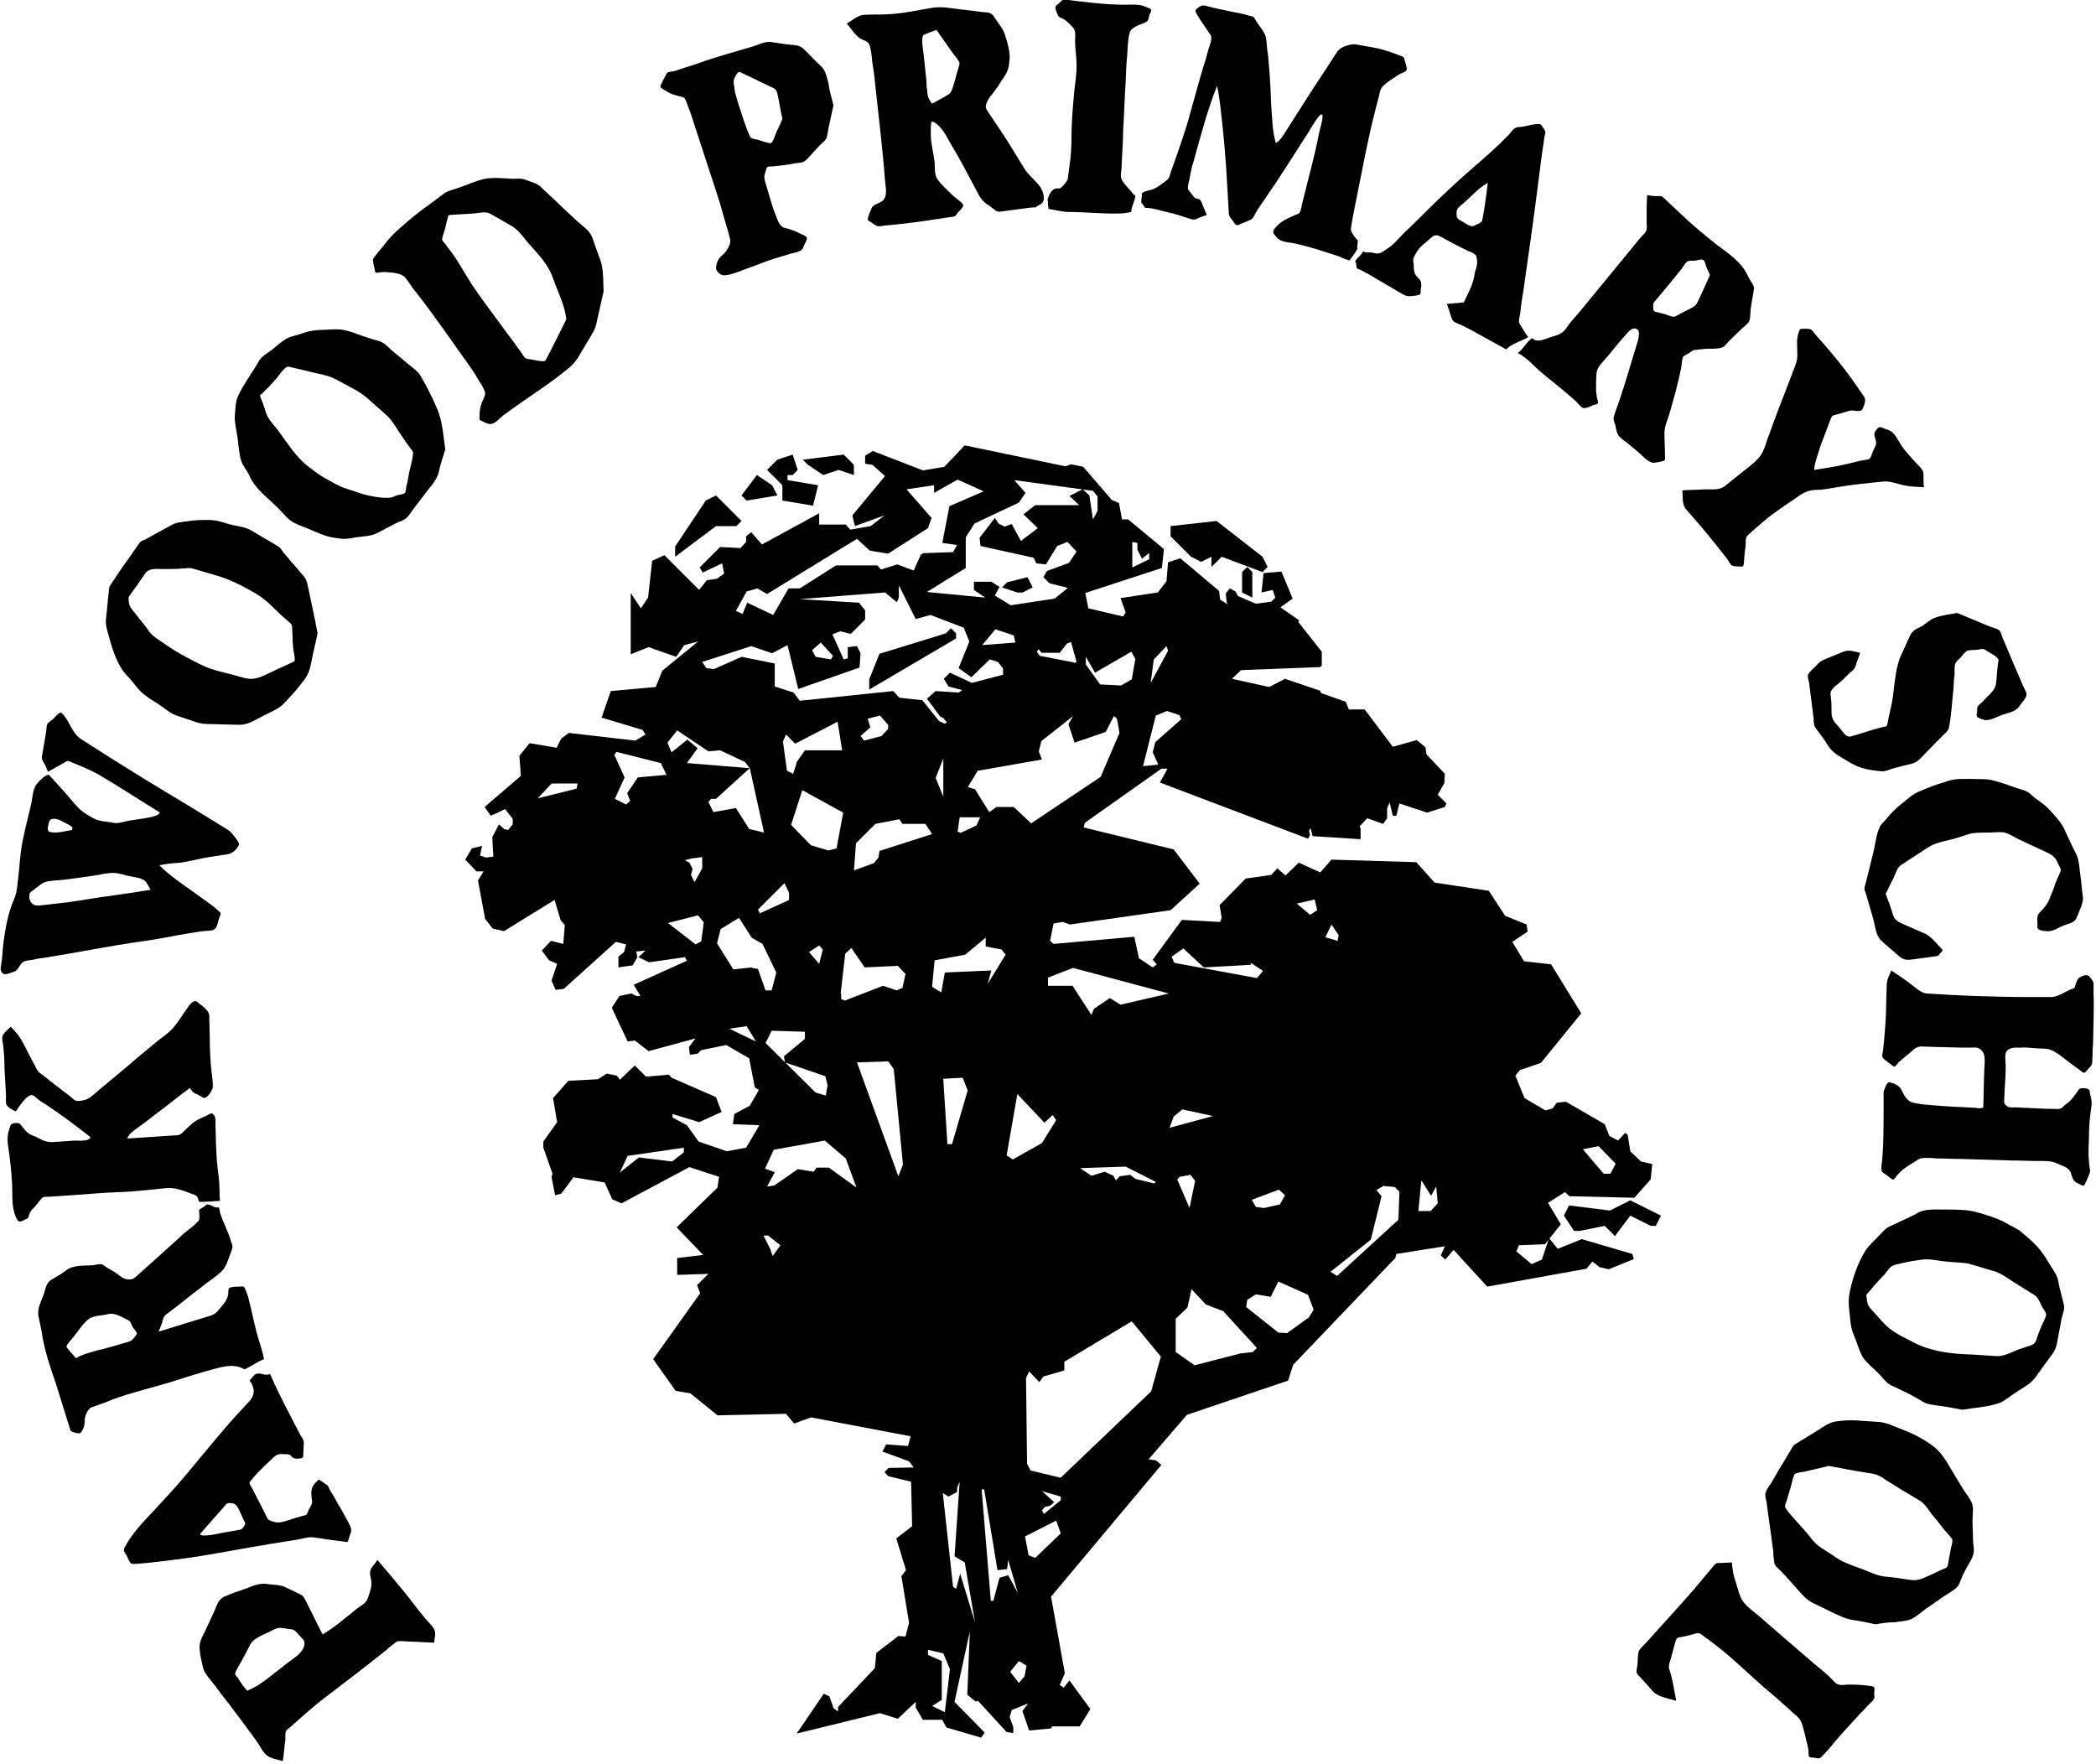 <svg xmlns="http://www.w3.org/2000/svg" height="345" viewBox="0 0 410 345.3" style="enable-background:new 0 0 410 345.3"><g id="0"><g><path d="m240 118l-.2-1.8.8-1 1.1.6.5.9 3.5 1.5 3-.4.8-.8-.5-1.5-2.2.5.4-3.8 3.5-.3 2.2 5.3-2.4 1.7 3.6 2.5v.5l4.5 5.7v2.7l-.3.3-15.5.6-1.8 1.7 7.3 1.6 3.1-1.6 6.8 2.3.3.5 4.8 1.7.6 1.5h3.1l5.5 7.3 4.7-1.3 1.7 1.4.2 1.4 3.6 3.8-.1 1.8-1.3 2.3 1.7 1.7-.3.7-3.5 1.1-5.4-1.8-.6 2.4h-.7l-.6-2.6-.5 1.1v2l-.8 1.1-3.1-1.1-1.5 1.6.2.4v2.1l-9.4-.6-.4-1.6-.3.6.2.8-.4.7-29-11 1.5-2.7h-1.2l-15 10.6-.2.9 17.6 4.3 5.1 6.7-5.7 5.2-19.7 2.8-1.4-.5-1.8.3-.7 3.4.7.6 15.8-1.4.9 4.2 2.7 1.8.8-.6-.8-.9 5.7-7.8 7.5.4.3-.8-.4-2.5 5.1-5.2 5-.7 1.2-1.3 1.6 1.4 2.6-2.5 4.2 1.9 2.2-2.5 16.6.5 3.6 4 10.6 1.6 3.2 4.9 4.2 1.7.2 1.4-3 2 2.3 3.8 5.3.6 5.9 9.6-7.9 9.7-4.1 1.4-.9 1.1 1.8 4.4 4.1 2.4 1.4-.4.8-1.1 1.8-.2 7.6 4.4.9 2.3 1.7.9 1.4-1.5.5.4.5 3.2 2.1 2 2.2.5-.3 3-3.2 3.6-12.7-.3-.9-.8-3.3 2.1 2.5 4.2-3.1 3.9-5.1.2-.5 1.2 3 2.5 2-.9 1.4-4.2 1.7 2.1 4.7-1.9 9.9 2.9.3 1-4.9 2-1.8-.4-1.4-1.1-1.2 1.4-19.4 3.5-6.6-7.2-1.6 1.9-.9-.8.8-1.8-9.5 1.5-.2.8-20 20.9-1 3.1-19.8 6.7-7.5 8.7 1.4.2 1.1.9-21.6 25.8 2.7 15-1 2.3.8.5 1.1-1.4 4.1 5.6-2.1 3.4h-5.4l-.2.4-4.3.4-1.3-3.8 1.1-1.5-3.2 1.3-.4 1.4.7 1.9v1.2l-1.3-.2-5.6-6.1-.5.1-1.6-1.3.5-12.4-3 13.8 5.9 6-.7 1-6.8-2-.8-1.5h-3.8l-1.4-2.4v-1.1l-3.5 3.3-3.5-1.1-16.3 4 5.3-7.8 1.1.5.8 2.3.9.7v-.9l7.2-7.6.3-3 4.3-3.3 1.4.1.7-2.7-1.5-9.1.9-1.2-1.9-6.2 3.1-2.4-.2-8.7-4.5-1.1-.7-.8.8-.8 4.9-.1-.9-1.2-5.2-1.9.7-1.4 4.3.3.5-1.9-19.5-3.7-3.3 1.2-1.6-1.9-13.4.3-5.3-4.3-2.9-.5-4.4-6.2 9.2-12.9-.6-1.6 2.2-2.2-6.1.2v-3.3l5.1-.6-5.2-5.4 8-7.8.3-2.1-5.8-1.9-13.3 7.1-1.8-.8-1.5-3.3-6.1-1-2.4 3.2-1.2.3-.7-3.6.2-.6-1.8-5.1v-1.2l2.7-3.8-.8-4.7 3-3.4 5.8-.3 1.7-1.1 2 .4.6.8 2.9-2.8 2.2 2.2 4.5-.4.5.6 8.7 3.8 1.1 2.9-4.4 2-5.2-1.6v.7l2.8 1.5 2.3 3.2 5.5 1.9 3.8-.7 2.6-4.4-5.2-.2.3-2 3-1.6 1.8-3.1-.8-.5-1.1-5.7-4.5-2.6-4.9 1-.7.7-1.5.2-.2-1.5 1.3-1.7-9.2 2.5-2.7-2.1-1.4.2-3.1-6.6 1.5-2.3 2.3-.5 1 .5h.8l-1.3-2.2 10.4-4.7-.4-.7-7 1-2.1-1 1.4-1.3-1.8.2.2 1.1-.9 1.6-2.8.4v-2.1l1.1-.9.4-1.5-2-.5-10.2 9.2-1.6.2-.8-1.8 1.1-3.3-1.6-.7-1.4-1.9 1.8-1.9 2.4.6.3-3.7-.8-.9-1.2-4-9.9 6.1-2.2-.5-1.5-1.9-1.4-7.5 1.1-1.8h-1.4l-2.2-2.3 1.3-2.2 2-.5-.4 1.9 1.2.4 1.4-.2-.2-3.8 1.3-2.5 1 .9.8.2.9-1.1v-1.1l-1.5-1.9-1.2.6-1.6.7-1.2-1.7 7.1-6.1-.3-3.9 2-2.5 5.3.9.9-1.8 1.5-1.1 13 1.5 2-1.2-.6-.9-8-2.4 1.8-5.2 8.8-.8 1.3-3.2 7-5.7-2.7.7-1.6 2.3-5.4-1.9-3.5 1.4v-12l2 3 1.4-2.1.8-7.2 2.4-1.1 6.8 6.8 1.5-1.9 2-.3 1.4-1-.4-2-3.8 1.8-.6-1 4-4 4 .2 1.1-1.2v-1.1l1-.8 2.1 2.4 11.2-6.1v2.2h5.2l.9 1 4-.7 2.7-2.1-5.8 2.1-.5-2.1 6.4-7.7-2.5-2.2-1.4-.2v-1.6l1.5-.9 9.8 3.8 4.2-.7 4-4.2 19.7 4.1 1.1-.4 2.4.5 5.6 6.5 1.4.6.6 3.2h1.2l7 5.8-.4 3.7-15 4.9.6 3 6.8 1.6.5-.8-1-2.8 7.3-1.1 1.7-2.2.3-3.7 2.4-.8 7.6 6.4.2 1.7 1.6 1m-4.8 71l-4-3.7-2.3 1.6.5 1.2 16.2 3 1.2-1.4-2.4-1.6v.4l-9.1.5m-89-39l-.9-1.2-4.9-2.3-2.3.2-6.1-4.1-1.9 2.4.8 1.9 3.1-2.5 2 1.7-2.1 2.9 12.3 1-6.6 6h-.9l-.6.6 1 2 4.4-.8 2.6 4.1 2.9.7-2.8-12.7m60.9 139l17.7-16.9 1.9-6.8-5.7-6.9-13.2 7.9v1.7l-4.1 1.2-.8 1.1-2-2.1-.6 1.3.2 16.8.7 1.3 5.8 1.4m-51-172l11.6.7 1.2 1.5v1.8l-2.8 2.8-2.1-.5-1.5.6 2.2 4.9.8-.2v-2.2l1.8-.2.7 1.4-.2 2.8-12 4.2-2.1-8.6-3 1.6-4.1-1.4-9.6 3.1.8 1.2 1.5.2 5.4-2.4 6.5 1.3v4.5l3.7 1.2 1.2 1.6 18.3-1.9 1.2 1.3 4.5.5 3.3 4.1 1.1.5.4-.3-.8-.9-.5-.2-2.6-3.5 1.7-1.5 4.5.3.7-.5-2.7-.7-.9-1.5 1.2-1.2 4.3 2 6.1-1.6v-1.2l-1-1.3-1.6-.5-3.6 3.5-2.5-1.8 2.1-5.2-1.1-2.7-6.5-2.5-2.9.8-3.3-6.6v2.4l-.4.9-2.3-1.9-16.7 1.3m42-23.3l2.2 2.5-1.3 1.9-8.7 4.1-1.7 2.7v6l-7.6 4.7 11.4 1.1-2.2-1.5v-1.6h3.4l1.6 1-.9 1.7 3.1 1.9 8.6-1.3 2.6-2.1-3.6-.9-1.2-1.2.7-1.2 4.3-1.6 1.5-2.2-1.8-1.9-2 .8-2.2 3.6-1.9-.2-.5-1.1-10.4-2.3-.2-1.6 3-3.9.7 1.1 1.2.6 1.4-.5 1.8 3.3 3.3-2.5-2.8-2.7 2.3-1.8h8.6l-1.9-1.8 2.6-1.3 1.3 1.2.7 4.7.9-1.7v-2.8l-.9-1.1-15.4-2.1m-7.1 56.8l-2 3.3 1.4.4 2.8 4.5 1.4-1h3.4l3.4 3.2 13.6-9.1 3.7-8.6-.5-2.8-.6-.5-1.6 3.1-6.1 2.1-1.2-3.6.9-1.6-6.2 4.9-.5 2 .6 1.6-12.5 2.2m-8.6-55.9l-5.4.8 4.9 5.6-.7 2-7.8 5-3.6-.6-2.5-2.3-17.6 10.8-1.9-1.1-2.1.6-2.1 3.8 1.3.6.9-2.2 5.1 2.4 3-5.2h2.2l7.1-4.5h8.1l.7.8 3.2-1 3.2 1.2 1.4-3.1.5-.3 5.8-.2.8-1.4-2.9-.4 1.4-7.2 6.7-2.9-5.1-2.3-4.6 2.6v-1.5m59.8 170l2.6-.3.8-.8-6.6-7.2-3.4-1.3-2.8-3-.8 3.6-2.3 2.2v6.5l3.7 2.6 8.9-2.3m-75-57l8.1 22.3.9-2.3-1.8-18.7-1.1-1.5-6.1.2m61-13.5l-18.7-5-4.9 1.9v1.6h4.8l3.7 5.7.5-1.2 3.1-2.1 2.1 1.3 9.5-2.2m-74-33l3.9 4 3.4 1 1.6-.4 1.3-7-8-4.4-2.2 6.8m12.8 71l-2.1-5.7-4.1-3.5-10 1.8-1.7 3.7 1.9.7-1.5 2.8 1.4-.2 4.6-3.2 3.1.5.6-.8h2.4l5.4 3.9m-20.5-43l1.2.2 1.5 4.2h1.2l.9-3.5-2.7-5.6-2.1-1.2-2.5-3.9-3.6 2.2-.7 2.8 3.2 5.1 3.6-.4m110 67l-1.1-2.9-5.8-2.6-1.5 3-2.9-.5-1.7 1.1-.2 1.4 6.3 5 1.7.1 4.3-3.1.9-1.5m-90-86l3.9-1.4.9-1.1.2-1.3 10.3-3.3-1.3-2h-4.5l-.6-.9-4.7.9-3.8 3.8-.4 5.4m-2.5 24v1.1l.7.3 7.5-2.9 2.7.9 1.1-.5.6-2.7-1.5-1.6-6.5.3-2.6-3.8-1.2 1.1-.9 7.8m34.8 18.5l-2.3 13.2 1.2.8 5.7-3.2 2.8-4.5-.7-1-1.6 1.5-5.4-5.7.3-1.1m-16.4-25l-.5 5.2 1.8 1.1.7-3.9 9.1-.4-.7 2.6 3.5-5.7-.8-1-3.1-.6v-2.3l1.4-.6-5.4 4.5-5.9 1.1m-21 24.7l-.5-2-7.9-2.7-.2-1.2 4.1-3.4v-1.4l-6.5-.2-1.2 2.4 9.8 9.7 2 .6.3-1.8m109 19.4l-1.5.9 1 1.2-2.1 8.5-7.9 6.3 1.3.8 12-11 .2-5.5-.9-.9-2.1-.2m-115-83l1.6-2.3h7.3l-.9-5.6-8.3 4.3-1.8-1.8-.6 1.4.8 5.7 1.2.6.7-2.2m28.6 143l2 18.3.6.5.8-3 2.9 9.5-2-11.7-2-1.2 1-14.6-.5 1.2v.8l-1.7.9-1.1-.7m4.8-79l-.9-2.3-3.8.2v.2l.8 12.6h.9l3.1-10.6m7.9 92l-.2 1.8-1.9.2-2.6-15.8h-.5l1.8 21.8h.5l1.2-4.5 1.7-.5 1.9 3.5-1.9-6.5m15.2-177v1.7l2.8 3.9 4.1.2 2.1-1.2.7-4-.8-1.4-7.1 4.1-1.9-3.3m-82 23.3l-1.1-2.3-8.7-2.2-.4.6 2 4.4-1.9 4.2 2.2 1.1.8-.7-.6-1.5 2.1-3.1 5.6-.5m81 77l2.2 1.5 2.6-.8 1.7.8.5.9.7-.8 2.1-.3 1 .8 3.7.9.3-.3-5.9-3-8.9.3m15.3-79l-1.1-2.4.5-2 5.1-4.5-.4-.8-2.4-.8-2.2.9-2.5 9.9 3-.3m-20 148l-6.1 3.1.7 3.7 1.3.5 5-4.8-.9-2.5m-76-117l5.4 4.2 1.1-.6.5-3.7-1.1-1.4-5.9 1.5m-9.6 49l3.9-3.1 6.5.8 2.3-1.8v-.9l-11 1.6-1.6 3.4m195-1.9l-3.3-3.4-3.1.6 4.1 4.8h1.3l1-1.9m-38 3.2l-.6 6h2.4l1.4-1.5-.3-3.3-1 1.8-1.9-3m-106-91l-2.4.6.5 1.7-1.9 1.7.7.9 3.4-.9 1.3-1.4v-.8l-1.5-1.7m12.6 195l1-8.4-1.3-3.1-3-.7v1l2.7 1.2v7.6l-1.9 1.2 2.5 1.2m49-104l-.9-1.2-2.1.4-.5.5 2.4 5.6 1.1-5.3m3.5-12.7l-6-1.3-1.7 1.4-.8 2.2 8.5-2.3m-83-43.7l-.9-1.9-5.2 5.2.4.7 5.7-2.6v-1.4m93 61.7l3.1-.7 1-1.8-1.2-1.1-5.3 2 .8 1.4 1.6.2m-62.8-88l-1.5 3.8 1.5 3.7v-7.5m40.6-14.8l3.4-6.3-.3-.9-2.5 2.6-.6 4.6m-15-3.9l.5-.2-1.1-3.9-.8.3-1.4 1.8h-3.6l-.5-.7-.4.5.6.8 6.7 1.3m-105 26.6l7.6-1.9.2-1h-5.1l-2.7 2.9m87-30l6.5-.5-.3-1.4-3.6-1.2-2.6 3.1m5.5 201l1.7 2.2 1.1-1.3.4-2.1-1.5-.9-1.7 2.1m-38.8-200l.7 1.3 3 .5.4-.7-2.4-2.6-1.7 1.5m-23.7 40.8l-1.2.3.9.5.6 1.2-.3 1.2.7 1.4 1.5-2.7v-2.2l-2.3.3m90-60l-1.6 1.3-.9-1.8v-1.3l-1-.2v5l3.3-1.6v-1.4m-37 55l3.2-1.5.7-1.6h-4l-.4 2.8.5.2m-40 40.9l-1.8-3-3.4.5 5.2 2.5m56 88l2.4 2.2-.8.7-1 .2-.6.7.4.7 3.3-2.7v-.7l-3.8-1.1m50-115l2.6 2.2 1.4-.9-.5-2.1-3.5.8m-103 67.9l.4 1.1 1.5-2.1-2.4-1.9h-.9l1.4 2.8m10.2-58.8l-.7-.8-2 1.3 2 2.3.7-2.8m101-2.8l-1.4-2.1-1.2 2.5 2.4.7.2-1.1"/><path d="m239 109l-2 2v-2l-2 1-2-1-4-4v-2l9-1 9 7 1 2-1 1-8-3"/><path d="m319 238l-3 4-1-1-1-1-5 1h-1l-2-3 1-2 8 1 4-2 6 3-1 2h-1l-4-2"/><path d="m144 103h-4l-8 6v-2l6-9 2-1 5 5-1 1"/><path d="m152 90l3-1 1 3-1 1h-1v1l6 1-1 4-6-1v-3l-3-3 2-2"/><path d="m167 91v1 1l-3-1-3 1-3-2-1-1 8-1 2 2"/><path d="m152 97l-6 1-1-1 3-4 3 2 1 2"/><path d="m245 112v3 2l-2-1v-4l1-1 1 1"/><path d="m187 125l-17 10v-2l2-5 13-4 1-1 1 1v1"/><path d="m200 116h-1l-3-1 1-1 4-1 1 2-2 1"/></g><g id="1"><g><path d="m204 39.5c0-.1.1-.3.2-.3 0-.9-.1-1.9-1.1-3.1-.8-.9-2-2-2.6-2.9-.8-1.3-1.6-2.6-2.4-3.9-1.6-2.7-3.4-5.2-5.1-7.8-.6-.9.5-2.4 1.1-3.1.9-1.1 1.6-2.3 2.4-3.5.8-1.2.9-2.2 1-3.6 0-1.4-.4-2.8-.8-4.1-.4-1.6-1.5-2.7-2.4-4.1-.6-.9-1.7-.6-2.6-.8-1.6-.2-3.3-.4-4.9-.6-1.4-.2-2.8-.4-4.3-.2-3.1.5-6 1.2-9.1 1.3-1.5.1-3 0-4.4.1-1.3.1-2.3 1.1-3.4 1.7.8.9 1.6 2.3 2.6 2.9.6.4 1.5.5 1.8 1.2.4 1 .5 2.4.6 3.5.2 1.2.4 2.5.5 3.7.7 6.5 1.5 13 2 19.5.1 1.2.6 3.1-.6 4-.7.5-1.8.6-2.1 1.5-.2.6-.6 1.3-.7 2 0 .3.6.6.8.7.4.3.9.7 1.4.7.6 0 1.2-.2 1.8-.2 3.2-.3 6.4-.7 9.5-1.2.9-.1 1.8-.3 2.7-.4.7-.1 1-.1 1.3-.7.2-.3 1.4-1.3 1.2-1.7-.4-.7-1.4-1.2-2-1.8-1-1-2.3-2.1-3.1-3.3-.6-.9-.4-2.3-.5-3.3-.2-1.4-.5-2.8-.7-4.2 0-.5-.2-3.8.2-3.7.7.1 1.5 1 1.9 1.5.9 1.1 1.5 2.5 2.3 3.8.8 1.3 1.5 2.6 2.2 3.9.8 1.5 1.6 3 2.4 4.5.6 1.2 1.1 2 2.3 2.7.4.3.8.6 1.2.9.5.4.7.4 1.3.3 1.5-.2 3-.4 4.5-.6 1-.1 1.1-.2 2.2-.2.2-.3 1.4-.7 1.4-1.1m-16.5-26.3c-.5 1.5-.8 3.2-1.4 4.6-.3.7-1 .9-1.6 1.3-.7.4-1.5.8-2.2 1.2-.5-.7-.8-1.1-.9-2-.1-.8-.2-1.7-.2-2.5-.2-1.9-.4-3.8-.6-5.6-.1-.6-.5-3 .1-3.4.2-.1 2.5-1 2.5-.9 1.1 1.6 2.2 3.1 3.3 4.7.3.4.7.8.9 1.2.4.5.3.7.1 1.4"/><path d="m225 1.7c-.7-.3-1.3-.6-2-.7-1.4-.2-2.9 0-4.4-.1-3.2-.1-6.4-.5-9.6-.9-.7-.1-1-.2-1.5.3-.3.3-.6.6-.9.8-.4.3.2 1.6.4 2 .2.4 1 .5 1.3.8.6.4 1.1 1 1.6 1.5.6.6.4 1.8.4 2.6 0 1.6.3 3.2.3 4.8 0 1.5-.2 3-.4 4.5-.3 3.2-.6 6.4-.6 9.6 0 1.6-.1 3.3-.3 4.9-.1.7-.2 1.5-.3 2.2-.1.5 0 1-.3 1.4-.2.3-1.1 1.6-1.6 1.5-1.3-.2-1.9 1.1-2.2 2.3 0 .1.1.2.1.3-.1.5.1 1 .1 1.4 1.4.2 2.6.6 4.1.6 3.2 0 6.5.4 9.7.3 1 0 1.3-.1 2.4-.3 0-1.1.8-2.2.8-3.3-.2 0-.3 0-.3-.1-.7-.9-1.7-1.8-2.3-2.8-.4-.7-.2-1.5-.1-2.3 0-.8.1-1.6.1-2.4.1-1.6.2-3.2.2-4.8.2-3.3.3-6.6.5-9.8.1-1.7.1-3.4.3-5.1.1-1.4.1-3.1.5-4.5.3-1.1 1.9-1.5 2.8-1.9.5-.3.8-.3.9-.9.1-.3.1-.7.3-1 0 .1.4-.7 0-.9"/><path d="m264 51c.8-1.1.9-1.1 1.6-2.3-.2-.2.2-1.5 0-1.7-.4-.3-1.4-1.7-1.3-2.2.2-1.5.5-3 .8-4.5 1.3-6.3 2.4-12.6 4-18.8.2-.9.5-1.8.7-2.7.1-.5.2-1.1.5-1.6.6-.8 1.7-1.5 2.5-2 .5-.4 1-.7 1.5-.9.3-.1.8-.3.9-.6.2-.3-.3-1.6-.4-2-.1-.5-.2-.6-.6-.7-1.5-.6-2.9-1.1-4.5-1.5-1.4-.3-2.9-.5-4.3-.8-1-.2-2.9.4-3.6 1.2-.8 1.1-1.5 2.3-2.3 3.5-1.8 2.7-3.5 5.3-5.2 8-.9 1.4-1.7 2.7-2.6 4.1-.6.9-1.1 1.9-2.1 2.5-.7-2.4-.7-4.9-.9-7.4-.1-2.4-.2-4.9-.4-7.3-.1-1.3-.2-2.5-.4-3.8-.1-.9-.1-1.9-.4-2.7-.4-.9-1.2-1.8-1.7-2.6-.2-.3-.4-.9-.8-1-.5-.1-1-.2-1.5-.4-2.3-.5-4.7-.9-7-1.5-.7-.2-1.2-.4-1.8 0-.3.2-1 .6-.8 1 .8 1.6 1.9 3 2.9 4.5.5.7-.2 2.2-.4 2.9-.3 1.1-.6 2.3-1 3.4-.9 3-1.7 6.1-2.6 9.2-.8 3.1-1.9 6-2.9 9-.3.8-.6 1.7-.9 2.5-.2.7-.3 1.2-.9 1.6-1.1.8-2.1 1.7-3.5 1.9-.1 0-.1.1-.7.2 0 .1-.5.2-.5.3 0 1-.2 1-.1 2 .3 0 .6 1 .8.9 1.4 0 2.8.5 4.1.8 1.5.3 3 .8 4.5 1.3.6.2.9.3 1.5 0 .6-.3 1.3-.5 1.9-.7l-.8-1.9c-.2-.4-.3-1-.7-1.2-.3-.1-.7-.1-.9-.3-.4-.5-.8-1-1.2-1.5-.3-.3.1-1.7.2-2.1.2-1.2.4-2.3.8-3.5 1.4-5 2.7-10 4.6-14.8.6 2.7.8 5.5 1.1 8.2.3 2.7.5 5.4.7 8.1.2 2.9.3 5.7.5 8.6 0 .7.5 1.1.9 1.7.4.6.6.9 1.3.5.6-.3 1.3-.5 1.9-.8.6-.2.7-.6 1-1.1.7-1.4 1.8-2.7 2.6-4 .9-1.3 1.8-2.6 2.6-3.9 1.8-2.7 3.5-5.5 5.3-8.2.3-.5 2.1-3.7 2.6-3.5.5.2-.4 3-.5 3.5-.6 3.2-1.4 6.3-2.2 9.4-.4 1.6-.8 3.2-1.2 4.8-.1.5-.2 1.4-.6 1.7-.4.2-1 .4-1.4.6-1.3.6-2.3 1.1-3.3 2.3-.6.8-.2 1.1.4 1.8.8.9 2.1.9 3.2 1.1 1.5.3 2.9.7 4.3 1.1 1.6.5 3.1 1 4.7 1.5.8.4 1.4.6 2 .8"/><path d="m299 66c-.6-.8-1.1-1.7-1.6-2.5-.3-.5-.2-.9-.1-1.4.2-.7.2-1.4.3-2.1.2-1.6.5-3.1.7-4.7.9-6.3 1.8-12.6 2.6-18.9.4-3.2.8-6.4 1.3-9.6.1-.5.3-.9 0-1.4-.2-.3-.4-.6-.6-.9-.4-.6-2.9.2-3.6.3-.5.1-1 0-1.4.2-.5.2-1 .9-1.3 1.3-1 1-2.1 2.1-3.2 3.1-2.3 2.1-4.7 4.1-7 6.2-2.4 2.2-4.7 4.4-7 6.7-1.2 1.2-2.4 2.4-3.6 3.5-1 1-1.9 2.2-3.1 2.9-.5.3-1 .8-1.6.9-.5.1-1.1-.1-1.6-.2-.5 0-1.1.1-1.5-.2-.6 1.1-.9.9-1.6 2 .4.1.1 1.3.5 1.4 1.5.6 3 1.6 4.4 2.4 1.4.8 2.7 1.6 4.1 2.4 1 .6 1.4.7 2.6.5.3 0 .7-.1 1-.2.4-.1.2-.8.3-1.1.1-.6.2-1.3-.2-1.8-.3-.4-.7-.7-.9-1.1-.3-.5-.3-1.3-.3-1.9-.1-.6-.2-1.1.1-1.6.4-.7.8-1.5 1.4-2 .5-.5 1.1-.9 1.6-1.4.5-.4.9-.9 1.6-.7.6.2 1.1.5 1.6.8 1.4.7 2.8 1.5 4.3 2.2.5.2 1 .4 1.4.7.3.2.4 1 .4 1.3.1.7-.2 1.5-.4 2.1-.1.6-.2 1.3-.4 1.9-.4 1.4-1.2 2.8-1.8 4.1-1.1.1-2.2.2-3.3.3l.7 2.1c.2.6.3 1.2.9 1.5 1.2.5 2.4 1.1 3.5 1.7 2.4 1.3 4.1 2.3 6.5 3.6 1-1.1 3-1.6 4.3-2.4m-9-22.8c-.1.4-1.2.8-1.6 1-.7.4-1.9-.7-2.6-1-.9-.5-.8-.8-.8-1.7 0-.7.7-1.2 1.2-1.6 1.7-1.4 2.9-3 4.9-4.1-.3 2.5-.6 4.9-1.1 7.4"/><path d="m342 54c-1.2-2.7-3.8-4.4-6.1-6.1-2.5-2-4.8-3.9-7.1-6.1-1.1-1.1-2.3-2.1-3.4-3.2-.3-.3-.9-.2-1.3-.2-.6 0-1.2-.1-1.8-.2-.1 1.7-.1 3.4-.1 5.1 0 .5.1 1.1 0 1.6-.1.6-.7 1.1-1.1 1.5-2 2.4-3.9 4.8-5.9 7.2-2 2.4-4 4.9-6 7.3-.9 1.1-1.9 2.1-2.7 3.3-.8 1.2-1.7 1.4-3.1 1.8-1.2.4-2.6 1.2-3.6.2-1.2.8-1.6 2-2.8 2.9 2.1 1.2 3 2.5 4.8 4 2.2 1.8 4.5 3.6 6.6 5.5.3.3 1.1 1.4 1.6 1.3.6 0 1.3-.4 1.8-.6.7-.2 1.1-.2.8-1-.2-.6-.2-1.2-.3-1.8 0-1.1 0-2.5.1-3.6.2-1.2 1.5-2.3 2.3-3.3 1.3-1.6 2.6-3.2 4-4.7.5-.5 1.2-.9 1.8-.3.3.3.2 1.2.1 1.6-.1.7-.4 1.4-.6 2.1-.9 3-1.8 6.1-2.8 9.1-.4 1.4-1 2.7-1.4 4.1-.2.6.1 1.2.3 1.8.1.6.2 1.3.5 1.8.3.6 1.4 1.3 1.9 1.7.6.5 1.2 1 1.8 1.5.9.7 2.2 2.4 3.4 2.3.6-.1 1.4-.2 1.9-.4.3-.1.2-.6.2-.9 0-1.4-.1-2.8-.1-4.3-.1-1.4.6-2.7 1-4.1.4-1.4.8-2.9 1.2-4.3.4-1.6.8-3.2 1.1-4.8.1-.5.1-1.6.4-2 .3-.3.7-.4 1-.6.4-.2.8-.7 1.3-.7l2-.2c1.1-.1 3.2.2 3.9-.7 1-1.2 2.3-2.3 3.4-3.4.4-.4 1.1-.8 1.3-1.4.2-.5.2-1 .2-1.5.1-1.6.5-3.1.7-4.7.2-.6-.8-1.7-1.2-2.6m-9.8 5.1c-.4.8-.8 1-1.6 1.4-.8.4-1.6.8-2.3 1.2-.7.4-.9.4-1.7.1-.7-.3-1.3-.4-2-.6-.4-.1-1.1-.1-1.1-.7 0-.4-.1-1.1.2-1.4 1.2-1.4 2.4-2.8 3.6-4.3.6-.7 1.1-1.4 1.7-2.1.3-.4.9-1.5 1.4-1.6.5-.1 1 0 1.5-.1.4-.1 1-.3 1.4-.1.3.2.4.8.5 1.1.2.6.5 1.2.8 1.8-.8 1.9-1.6 3.6-2.4 5.3"/><path d="m68 298c-.7-1.3-1.4-2.6-2.2-3.9-.4-.7-.8-1.5-1.3-2.2-.2-.3-.4-1.1-.7-1.2-.2-.1-1.5-1.1-1.6-1-.3.2-.5.5-.7.7-.7.8-.8 1.5-.7 2.5 0 .4.2 1 .1 1.4-.1.4-.4.8-.6 1.2-.1.2-.3 1-.6 1.1-.7.2-1.4.4-2.1.6-1.1.3-2.7 1.1-3.9.8-.4-.1-1.3-.3-1.5-.7-.3-.6-.6-1.2-.9-1.8-.7-1.4-1.4-2.7-2.1-4.1-.3-.6-.8-1-.3-1.5.4-.5.9-1 1.3-1.5 1-1 2-2 3.1-3 .7-.7 1.3-.8 2.3-.7.3 0 .7 0 .9.1.4.2.5.6.9.7.4.1.9.1 1.3 0 .6-.1.5-.4.5-1 0-.6.1-1.3.1-1.9.1-.6-.5-1.3-.8-1.9-2.1-4.1-3.9-7.3-5.8-11.7-1.3.5-1.8-.5-3 .1 0 0-1 1.1-1 1.2.3.5.4.5.6 1.1.5 1.1 0 2.3-.8 3.1-4.4 4.6-8.3 9.5-12.4 14.4-2 2.4-4.1 4.6-6.2 6.9-2.1 2.2-4.3 4.5-5.7 7.2-.3.7 0 .9.4 1.5.2.4.6 1.4.9 1.6.5.2 1.4 0 1.9 0 2.4-.2 4.7-.5 7.1-.8 6.3-.8 12.4-2.1 18.7-3.1 1.7-.3 3.3-.5 5-.8.6-.1 1.2-.3 1.9-.4.7-.1 1.3 0 2 .1 1.7.3 3.3.5 5 .7.4 0 .8.3.9-.2.1-.3.2-.7.3-1 .5-1 .3-1.5-.3-2.6m-20.4.8c-.2.3-.4.6-.8.7-1.2.2-2.3.4-3.5.6-.4.1-3.9.9-4.3.3 0 0 0-.1 0-.1 1-1.1 2-2.3 3-3.4.5-.6 1-1.1 1.5-1.7.3-.3.6-.9 1-.9.7-.1 1.4 0 1.8.7.5.8.8 1.7 1.2 2.5.3.6.5.8.1 1.3"/><path d="m13.9 234c3-.2 6.1-.5 9.1-.6 3.2-.1 6.3-.5 9.5-.8 1.5-.1 2.6.3 4 .8.5.2 1.1.4 1.6.6.4.2.6.9.7 1.3 1.4 0 2.7-.1 4.1-.2-.1-.7-.1-1.3-.1-2 0-1.6-.2-3.1-.4-4.7-.2-1.5-.2-3-.3-4.5 0-1.5-.1-3-.1-4.6 0-.5-.1-.8-.4-1.1-.3-.5-.9 0-1.3.2-1.1.5-2.2.9-3.1 1.8-.6.5-1.2 1.1-1.7 1.6-.6.5-1 .5-1.7.5-3 .2-6.1.4-9.1.6.5-1.1 1.3-1.5 2.2-2.2 1.1-.8 2.2-1.6 3.3-2.5 2.3-1.7 4.5-3.5 6.8-5.2.4.5.5.9 1.1 1.1.5.2 1 .5 1.5.8.7.4 1.9-1.5 1.9-2.2 0-1.4-.3-2.8-.4-4.2-.1-1.5-.2-3-.2-4.5 0-1.7-.1-3.3-.1-5 0-1.3-1.4-2-2.3-2.8-.8-.7-1.7.7-2.1 1.3-.8 1.1-1.5 2.3-2.4 3.4-1 1.3-2.5 2.2-3.7 3.2-1.2 1-2.4 2-3.6 3-2.4 2.1-4.9 4.1-7.4 6.2-1 .8-1.9 1.9-3.1 2.1-.5.1-1 .2-1.5.1-.5-.2-.8-.6-1.2-.9-1.3-1-2.6-2-3.9-3-.6-.5-1.2-1-1.8-1.4-.6-.4-.8-.9-1.1-1.5-.8-1.5-1.6-3-2.4-4.6-.7-1.3-1.4-2.1-2.4-3.1-.4.5-1.5 1.3-1.6 1.9-.1.4 0 1 .1 1.4.2 1.6.3 3.2.3 4.7.1 1.8.2 3.7.3 5.5 0 .5-.1 1.3.1 1.8.3.5.9.8 1.4 1.1.5.3.5.1.8-.4.3-.4.6-.8.9-1.2.4-.5.8-1 1.4-1.3.6-.3 1 .1 1.4.5.6.5 1.2.9 1.9 1.3 3 2 5.8 4.1 8.6 6.3.1.9-2.5.7-3 .7-1.5.1-2.9.2-4.4.3-.8 0-1.2-.1-2-.4-.6-.3-1.3-.7-1.9-.9-1.2-.5-1.6-1.2-2.4-2.2-.3-.4-1.7-.3-1.9.2-.3.8-.6 1.8-.6 2.6 0 1.5.4 2.9.5 4.4.2 1.5.3 3 .4 4.6.1 2.3-.2 4.8 1 6.9.4.8 1.3 0 1.9-.2.3-.1.4-.7.5-1 .2-.5.6-.9 1-1.3.4-.5.9-1.1 1.3-1.6.4-.5.8-.4 1.4-.4 1.5-.1 3-.2 4.6-.3"/><path d="m50.7 263c-1-3-1.5-6.1-2.3-9.1-.2-.7-.4-1.2-.7-1.8-.2-.4-.7-.2-1.1-.2-.4 0-1.6 0-1.9.3-.2.2-.2.8-.2 1.1-.1 1.3-1.1 2.2-1.9 3.2-.7.9-1.5 1.1-2.6 1.4-3 .9-6.1 1.9-9.1 2.8.3-.8.6-1.5.8-2.3.2-.7.5-1 1.1-1.4 1.2-.9 2.4-1.8 3.5-2.7 1.2-1 2.5-1.9 3.7-2.9 1.1-.8 2.3-1.6 3.3-2.6.9-.9 1.3-2.6 1.8-3.8.3-.8.3-1 0-1.8-.2-.7-.4-1.3-.7-2-.7-1.8-1.4-2.9-1.7-4.8-1.3.1-1.2-.6-2.5-.6 0 .4-1.4.8-1.4 1.2 0 .4.2 1.7-.1 2-.8.9-1.9 1.7-2.9 2.5-2.4 2.2-4.8 4.4-7.3 6.6-.7.6-1.3 1.2-2 1.8-.6.5-.8.6-1.5.6-1.1 0-2-1-2.8-1.5-.7-.4-1.5-.8-2.1-1.3-.5-.4-1.4-.1-2 0-1.3.1-2.9 0-4.1.4-.8.2-1.5.8-2.2 1.3-.7.4-1.3.8-2 1.2-1 .6-1.1 2-1.5 3-.5 1.4-1.3 2.8-.9 4.3.3 1.4.6 2.8.8 4.2.6 3.1 1.6 6 2.6 8.9.9 3 1.9 6 2.8 9 .1.4 1.8.8 2 .5.7-.8.8-1.6.8-2.6.1-.8.6-2.1 1.4-2.4 1.4-.5 2.9-1 4.3-1.6 3-1.1 5.9-1.8 9-2.7 3-.8 5.9-1.9 8.9-2.7 2.4-.6 5.2-1.8 7.5-.5.2.1.1-.1.2.1 1.3-.6 2.5-1.5 3.8-2-.2-1.2-.4-1.7-.8-3.1m-24.8-.9c-.4.5-.7.5-1.3.7-1.8.5-3.6 1.1-5.4 1.5-1.5.4-3.1.8-4.5 1.6-.6-.7-1.3-1.4-1.8-2.1-.3-.4.9-1.5 1.1-1.8 1-1.2 1.9-2.7 3.1-3.7 1-.8 2.7-.7 3.8-1 1.4-.4 2.8.6 4.1 1.2.4.2.6 1 .8 1.3.2.4.6.7.8 1.2.1.3-.5.8-.7 1.1"/><path d="m31 159c-3.9-2.4-7.7-4.9-11.6-7.2-1.9-1.1-4-1.9-6.1-2.8-.3-.2-1.1.5-1.4.6-.9.5-1.8 1-2.7 1.5-.2-.5-.4-1.1-.7-1.6-.2-.3-.5-.8-.5-1.2.3-1.6.5-3.1.8-4.7.1-.5.1-1.1.2-1.6.1-.5.8-.9 1.2-1.2.3-.3 1.3-1.6 1.7-1.2 1.6 1.5 1.9 3.9 3.8 5.1 2.7 1.7 5.4 3.5 8.2 5.2 5.5 3.5 11.2 6.8 16.7 10.2 1.3.8 2.6 1.6 3.9 2.4.4.3.7.6 1 1 .2.3 1.3 1.5 1.1 1.9-.3.8-1.2 1.6-2 1.8-1.7.3-3.4.5-5 .8-1.5.3-3 .7-4.5.9-1.4.1-2.7.2-4.1.5 2 2 4.4 3.6 6.8 5.3 1.1.8 2.2 1.6 3.3 2.4.6.4 1.1.9 1.6 1.3.6.5.2.8 0 1.4-.2.6-.3 1.8-1 2.2-.6.3-1.5.2-2.1.3-.9.1-1.8.3-2.7.4-3.1.5-6.2 1.2-9.3 1.6-6.4.9-12.7 2.2-19 3.2-.8.1-1.6.2-2.3.4-.5.1-1.4.1-1.9.4-.9.6-.9 1.7-2 2-.5.1-1.5.7-2 .3-.5-.4-.5-.9-.4-1.5.3-1.5.3-3.1.5-4.6.4-2.9.9-5.8 2.1-8.5.6-1.4.6-2.8.8-4.3.2-1.6.3-3.3.5-4.9.4-3.1 1.3-6.2 2-9.3.3-1.2.3-3 1.1-4 .4-.5 2-2.2 2.5-1.7 1 1.1 1.9 2.1 2.9 3.2 1 1.1 1.9 2.3 3 3.4.8.7 1.9 1.4 2.9 1.9 1.2.6 2.6.5 3.8.8 1 .2 2.4-.4 3.4-.5.7-.1 1.3-.2 2-.3.4-.1 3.6-.4 3.6-1.3m-1.8 15.2c-.4-.7-.7-1.4-1.3-1.9-.8-.5-2.1-.6-3-.8-.9-.2-2-.6-3-.6-1.2 0-2.4.3-3.6.5-2.3.3-4.5.7-6.8.9-.9.1-2.1.1-3 .4-1 .4-1.8 1.3-2.7 1.9-.5.3-.4 1.4-.1 1.9.6 1 1.5.8 2.5.7 2.4-.3 4.7-.5 7.1-.9 4.7-.8 9.3-1.3 13.9-2.1m-15.4-11.7c.1-.3.2-.5-.1-.7-.6-.4-1.2-.7-1.8-1-.7-.4-2.3-1-2.6.2-.1.6-.6 1.8.3 1.9 1.3.3 2.9-.2 4.2-.4"/><path d="m409 229c-.1-.6-.2-1.2-.2-1.8-.2-1.6 0-3.2 0-4.7 0-1.5.1-3 .3-4.6.1-.8.3-1.6.2-2.4-.1-.7-.3-1.3-.4-2-.1-.5-1.7-.6-2-.3-.8 1.1-1.4 2.1-2.5 2.9-.3.2-.6.5-.9.8-.5.3-1 .2-1.6.2-1.7 0-3.4-.1-5.1-.2-.8 0-1.6-.1-2.4-.1-.4 0-1.2.1-1.6-.2-.4-.3-.7-.6-.6-1.1l.1-2.2c.1-1.6.2-3.1.2-4.7 0-.7-.3-2.2.2-2.8.6-.8 1.7-.7 2.7-.7 1.5-.1 3 .2 4.4.2 1.4 0 2 .4 3.2 1.2 1.3 1 2.6 2 4 3 .4.3.8.8 1.2.3.3-.4.6-.7.9-1 .5-.5.3-1.4.4-2.1 0-.8 0-1.5.1-2.3 0-1.5.1-3.1.1-4.6 0-1.7.1-3.4 0-5.1 0-.7 0-1.4 0-2.1 0-.5-.5-1-.8-1.4-.4-.6-1.7-.1-2.1.3-.4.3-.6 1.3-.8 1.8-.1.3-.7.3-1 .5-1.1.5-2.4 1.4-3.6 1.4-1.6 0-3.2 0-4.8 0-3.3 0-6.6-.1-9.9-.2-3.2-.1-6.5-.3-9.7-.5-1.2-.1-2.3-1.3-3.3-2-1.2-.9-2.4-1.7-3.6-2.5-.4 1-.9 1.8-.9 2.9 0 1.2-.1 2.3-.1 3.5 0 2.4-.2 4.8-.4 7.2-.1.6-.1 1.3-.2 1.9 0 .3-.3 1.2-.1 1.5.4.6 1.3 1.1 1.9 1.6.4.3.5.3.8-.1.3-.4.6-.7 1-1 .6-.6 1.4-1.1 2-1.7.8-.7 1.2-1 2.3-.9 1.1 0 2.2.1 3.4.1 1.3 0 2.7.1 4 .1h2c.4 0 1-.1 1.3.1 1.8.7 1.2 3 1.2 4.5-.1 2.4-.1 4.8-.2 7.2-.1 0-.3 0-.4 0-.1 0-.2.1-.3.1-.3 0-.5-.1-.7-.1-2.7-.2-5.4-.2-8.2-.5-1.4-.1-3-.2-4.4-.6-1.1-.4-1.6-1.6-2.1-2.6-.4-.7-1.5-1.2-2.3-1.3-.4-.1-.8 1-.9 1.3-.3.5-.2.9-.2 1.4 0 3.3 0 6.5-.1 9.7-.1 1.2-.1 2.5-.3 3.7 0 .4-.1.8 0 1.2.1.4 1 .8 1.3 1.1.3.2.9.9 1.2.5.3-.4.7-.9 1.1-1.3.9-.9 2-1.5 3.1-2.2.7-.5 1-.6 1.8-.6.8 0 1.6 0 2.3.1 1.6 0 3.2.1 4.8.1 3.3.1 6.7.2 10 .3 1.7 0 3.3.1 5 .1 1.3 0 2.6-.1 3.8.5.8.4 2.2.7 2.6 1.7.4 1 .4 1.8 1.5 2.2.2.1 1 .6 1.2.3.3-.5.5-1 .7-1.5.2-.5.5-1 .4-1.6"/><path d="m118 57c-.3 1.5-.7 3-1 4.5-.2.7-.3 1.5-.5 2.2-.2.8-.6 1.4-1 2.1-.8 1.3-1.6 2.7-2.4 4-.8 1.4-1.8 2.2-3.1 3.2-2.5 2-5.1 3.7-7.7 5.5-1.3.9-2.5 1.8-3.8 2.7-.8.6-1.6 1.7-2.6 1.8-.6.1-1.3-.4-1.8-.6-.5-.2-.4-.3-.4-.7 0-1.1.1-2 .5-3 .2-.5.6-1.1.6-1.7 0-.5-.4-1-.6-1.5-.8-1.2-1.4-2.4-2.2-3.5-3.6-5-7.1-10.2-10.9-15-.7-.8-1.2-1.8-1.9-2.6-.7-.9-2.3-1-3.4-1.1-.7-.1-1.4 0-2.1.1-.5 0-.4-.1-.5-.6-.1-.4-.5-1.9-.3-2.2.9-1.2 1.9-2.3 2.8-3.5 1-1.2 2-2.1 3.2-3.1 2.4-2.2 5.1-4 7.7-6 .9-.7 2.1-.9 3.2-1.3 1.5-.5 3-1.2 4.5-1.6 1.3-.3 2.7-.3 4-.2.7 0 1.4.1 2.1.1.6 0 1.5-.1 2 .1 1 .4 2.4.7 3.2 1.4 1.2 1.2 2.5 2.3 3.7 3.5 1.1 1.1 2.3 2.1 3.4 3.2 1 .9 2.5 1.9 3 3.1.6 1.6 1.1 3.2 1.7 4.7.6 1.9.5 4 .6 6.1m-7.3 5.4c-.3-2.8-1.7-5.4-2.6-8-1-2.9-3.1-4.9-5.1-7.2-.9-1.1-1.8-2.4-3.1-3.1-1.4-.8-2.7-1.6-4-2.3-1-.6-2.2-.2-3.3-.1-1.6.1-3.3.2-4.9.3-.2 0-.7 2.7-.8 2.9-.1.4-.6 1.6-.5 2 .2.4.7.8.9 1.2 1.9 2.3 3.3 5 4.9 7.5 1.8 2.7 3.8 5.3 5.7 7.9.9 1.3 1.9 2.5 2.8 3.8.4.6.9 1.2 1.3 1.8.3.5.6 1.1 1.3 1.1.4 0 3.1.7 3.3.3 1.5-2.8 2.8-5.5 4.1-8.1"/><path d="m87 88c-.4 1.3-.9 2.7-1.2 4.1-.3 1.5-1.1 2.5-2.1 3.7-1 1.3-1.9 2.5-2.9 3.8-.4.5-.7 1.1-1.2 1.6-.5.6-1.5.9-2.2 1.2-1.2.6-2.4 1.3-3.6 1.9-1.3.7-2.9.7-4.3.9-.7.1-1.5.3-2.2.3-.6 0-1.3-.1-1.9-.2-1.5-.2-2.7-.7-4.1-1.3-1.3-.6-2.6-1-3.8-1.6-1.3-.6-2.2-1.9-3.2-2.9-2-2-4.6-3.8-5.7-6.5-.5-1-1.3-1.9-1.6-2.9-.4-1.5-.5-3.1-.7-4.6-.2-1.4-.6-2.8-.5-4.1.1-1.2.1-2.7.6-3.8 1.1-2.4 2.8-4.6 4.1-6.9.6-1 1.5-1.4 2.4-2.1 1-.8 2.1-1.8 3.2-2.4.8-.4 1.7-.5 2.5-.8 1.3-.5 2.3-.7 3.7-.8 1.4 0 2.8-.2 4.2-.1 1.3.2 2.6.6 3.8 1.1 1.2.4 2.3.8 3.5 1.1 1.1.3 1.7.9 2.5 1.7 1 .9 2.1 1.7 3.1 2.6.9.8 2.1 1.5 2.7 2.5 1.2 2 2.3 4.2 3.2 6.3 1.2 2.6 1.3 5.6 1.7 8.2m-36-10.8c-.6 0 .1 1.2.2 1.5.2.7.5 1.4.7 2.1.4 1.4 1.8 2.6 2.6 3.8 1.8 2.4 3.4 5.1 5.9 6.9 1 .8 2.1 1.6 3.2 2.2 1.3.7 2.7 1.6 4.1 2 1.4.4 2.8 1 4.2 1.3 1.4.3 3.1.6 4.5.4.5-.1.9-.4 1.4-.5.4-.1 1-.1 1.3-.4.2-.2.2-1 .3-1.3.2-.9.4-1.7.5-2.6.3-1.3.7-2.6.8-3.9 0-.4-.8-1.3-1.1-1.7-.5-.7-1-1.5-1.5-2.2-.8-1.2-1.5-2.5-2.6-3.5-1.2-1.1-2.4-2.1-3.6-3.2-1-.9-2.1-1.6-3.3-2.2-1.3-.7-2.5-1.4-3.8-2-1.2-.5-2.6-.7-3.8-1-1.5-.4-3-.7-4.6-1.1-.7-.2-1.9 1.6-2.3 2.1-1 1.2-2 2.2-3.1 3.3"/><path d="m62 124c-.3 1.5-.7 3-1 4.5-.3 1.5-.5 3-1.4 4.3-.8 1.1-1.6 2.1-2.5 3.1-1 1-1.8 2.2-3.1 2.9-1.2.7-2.5 1.2-3.7 1.9-1.3.7-2.3 1.2-3.7 1.2-1.3 0-2.7-.1-4-.1-1.5-.1-2.9.1-4.3-.4-1.2-.4-2.4-.8-3.6-1.2-1.4-.4-2.6-1.5-3.8-2.3-1.1-.7-2.3-1.4-3.3-2.3-1-.9-1.8-2.2-2.8-3.2-1.9-1.9-2.9-5-3.6-7.6-.4-1.4-.8-2.5-.6-3.9.2-1.6.3-3.3.5-4.9.1-.5 0-.9.3-1.4.3-.5.7-1 1-1.5.8-1.2 1.6-2.4 2.5-3.6.8-1.1 1.5-2.2 2.3-3.3.2-.3.9-.5 1.1-.6.6-.3 1.2-.7 1.8-1 1.1-.6 2.2-1.2 3.3-1.8 1-.6 2.3-.6 3.5-.8 1.3-.2 2.5-.2 3.8-.2 1.4 0 2.6.4 3.9.8 1 .3 2.1.4 3.1.7 1.2.3 2.3 1.2 3.4 1.8 1.1.6 2.1 1.2 3.2 1.9.4.2.6.6.9 1 .4.6 1 1.1 1.4 1.7.9 1 1.7 2 2.6 3 .8.9.8 1.8 1.1 3 .6 2.9 1.2 5.6 1.7 8.3m-37-7.1c0 .5 0 1.1.2 1.6.2.6.7 1.1 1.1 1.6.9 1.2 1.9 2.3 2.7 3.5.8 1.1 2 1.7 3.1 2.5 1.3.9 2.7 1.8 4.1 2.5 1.3.7 2.6 1.4 4 2 1.4.6 2.9.9 4.4 1.3 1.3.3 2.6.8 4 1 1.7.1 3-.7 4.5-1.4 1.4-.7 2.9-1.3 4.3-2 .3-.1 0-1.7-.1-2-.1-.9-.2-1.8-.2-2.6 0-.8-.1-1.6-.1-2.3 0-.4-.6-.8-.9-1.1-2.1-1.7-3.8-3.9-6.2-5.3-2.4-1.4-4.9-2.7-7.6-3.5-1.6-.5-3.2-.9-4.8-1.4-.6-.2-1.3 0-2 0-1 .1-1.9.1-2.9.1-1.4.1-3.4-.4-4.3.8-1.1 1.6-2.2 3.2-3.3 4.7"/><path d="m384 276c-1.6-.3-3.1-.6-4.7-.8-.7-.1-1.5-.2-2.2-.4-.7-.2-1.3-.7-1.9-1-1.3-.8-2.7-1.4-4.1-2.1-.6-.3-1.2-.5-1.7-.9-.7-.6-1.2-1.3-1.8-1.9-.9-.9-2-1.8-2.8-2.8-.9-1.2-1.3-3-1.9-4.4-.6-1.3-.8-2.5-.9-4-.2-1.6-.4-3.2 0-4.9.6-2.8 1.5-5.4 3-7.9.8-1.2 2-2.2 2.9-3.2.5-.5.9-1 1.5-1.4.7-.4 1.4-.6 2.1-1 1.3-.6 2.7-1.2 3.9-1.9 1.3-.7 2.9-.6 4.4-.6 1.5 0 3 0 4.5.1 1.7.1 3.2.6 4.8 1.1 1.2.4 2.3.8 3.4 1.4.9.6 1.9.9 2.8 1.6 1.7 1.4 3.6 3 4.8 4.9.7 1.1 1.3 2.1 2 3.2.6.9.7 1.8.9 2.8.3 1.2.6 2.4.9 3.6.2.8-.3 1.9-.5 2.8-.2 1.3-.5 2.6-.7 3.8-.2 1.1-.3 1.9-1 2.9-.7 1-1.5 2-2.2 3-.7 1-1.4 2.1-2.4 2.9-.8.6-1.7 1.1-2.6 1.7-1.1.7-2.2 1.7-3.3 2.1-2.3.8-4.9.9-7.2 1.3m-18.8-22.5c.1.6.1 1.2.3 1.8.2.6.7 1.1 1.2 1.6 1 1.1 2 2.4 3.2 3.3 1 .8 2.2 1.4 3.4 2 1.3.7 2.6 1.4 4.1 1.8 2.8.9 5.8 1.1 8.7 1.2 1.5.1 3 .2 4.6.3 1.4.1 3-.8 4.3-1.3.7-.2 1.4-.5 2.1-.7.3-.1.7-.2 1-.5.4-.4.5-1.1.7-1.6.3-.8.6-1.6 1-2.4.2-.5.5-1 .6-1.5.1-.4-.3-.9-.5-1.2-.6-.8-.8-2.1-1.7-2.7-1.3-.8-2.7-1.7-4-2.5-1.4-.9-2.7-1.9-4.2-2.3-1.5-.4-2.9-.9-4.4-1.3-1.4-.4-3.1-.3-4.6-.5-1.5-.1-3.3-.6-4.8-.4-1.5.2-2.9.4-4.4.8-.5.1-1 .2-1.4.4-.6.2-1.2 1.2-1.6 1.7-1.4 1.4-2.5 2.7-3.6 4"/><path d="m367 318c-1.4-.3-2.8-.6-4.2-.8-1.5-.2-2.7-.8-4-1.4-1.4-.7-2.7-1.3-4.1-2-1.4-.7-2.2-1.8-3.2-2.9-1-1.1-2-2.3-3.1-3.4-.4-.4-1.1-.9-1.2-1.5-.1-.7-.2-1.4-.2-2.2-.4-3.2-.9-6.4-1.3-9.6-.1-.6-.4-1.4-.2-2 .2-.6.6-1.2 1-1.7.9-1.5 1.7-3 2.6-4.4.4-.7.8-1.4 1.2-2 .3-.5.5-1 .9-1.3 1.5-.9 2.9-1.8 4.4-2.7 1.1-.7 2.3-1.6 3.6-1.8 1.4-.2 2.7-.3 4.2-.2 1.5.1 3 .2 4.4.3 1.4.1 2.9.9 4.3 1.4 2.1.8 4.1 1.8 5.9 3.1 2 1.4 3 3.4 4.2 5.4.7 1.1 1.3 2.2 2 3.3.5.8 1.2 1.6 1.6 2.5.5.9.2 2.5.2 3.5 0 1.3.1 2.6.1 3.9 0 .8.3 1.8.1 2.6-.2 1.1-1.1 2.3-1.6 3.3-.3.6-.6 1.1-.8 1.7-.2.5-.4 1.2-.8 1.6-.8.8-2 1.4-3 2.1-1.1.8-2.2 1.5-3.3 2.3-.8.6-1.6 1.3-2.5 1.8-1 .5-2.3.5-3.4.7-1.3 0-2.6.2-3.8.4m-9.1-31c-1.6.4-3.1.7-4.7 1.1-.5.1-1.7.2-2 .5-.2.2-.3.7-.4 1-.2.7-.3 1.4-.6 2.2-.2.7-.4 1.4-.6 2.1-.2.5-.5 1-.1 1.5 1.4 1.9 3.2 3.6 4.7 5.5.8 1.1 1.7 1.9 2.9 2.6 1.2.7 2.3 1.6 3.5 2.2 1.3.6 2.7 1.1 4.1 1.6 1.5.6 2.9 1.3 4.5 1.4 1.5.1 3 .4 4.5.6 1.4.2 2.2-.1 3.5-.7 1.2-.5 2.3-1.1 3.5-1.6.5-.2.5-.7.6-1.3.2-.9.3-1.8.5-2.7.1-.4.4-1.3.2-1.7-.2-.3-.5-.6-.7-.9-.9-.9-1.6-1.9-2.4-2.9-.6-.7-1.2-1.4-1.7-2.2-.6-.8-1.1-1.3-2-1.8-1.9-1.1-3.7-2.2-5.6-3.4-.7-.4-1.4-1-2.2-1.3-.9-.4-2-.4-2.9-.6-2.1-.3-4.3-.8-6.6-1.2"/><path d="m163 20.6c-.3 1.5-.7 3.1-1 4.6-.1.5-.2 1.7-.5 2.1-.5.6-1.1 1-1.6 1.6-.9.9-1.7 2-2.6 2.7-.4.3-1.5.3-2 .4-.9.2-1.7.3-2.6.4-.8.1-1.5.2-2.3.2-.5 0-.6.6-.7 1-.3.8-.3 1.1-.1 1.9.3.9.5 1.8.8 2.7.4 1.3.7 2.5 1.2 3.7.4.9.7 2.4 1.8 2.7 1.2.3 2.1.6 3.2 1.2.3.1 1.3.5 1.2.9-.1.6-.6 1.3-.8 1.9-.3.8-2.1.9-2.8 1.2-1.6.5-3.2.9-4.7 1.5-1.4.5-2.9 1.1-4.3 1.6-1.1.4-2.5 1-3.7 1-.6 0-1.5-.8-1.5-1.4.1-1.3.5-1.9 1.4-2.7.6-.5 1.5-1.9 1.4-2.8-.3-1.4-.8-2.9-1.2-4.3-.8-3.1-1.9-6.2-2.9-9.3-1-3.1-2-6.1-3-9.2-.4-1.3-.8-2.5-1.3-3.7-.1-.4-.3-.8-.5-1.2-.3-.4-1.1-.4-1.6-.6-.6-.2-1.1-.3-1.6-.6-.3-.2-1.6-.9-1.6-1.1 0-.3.3-.7.4-1 .3-.6.6-1.2.9-1.7.1-.2.8-.3 1-.3.6-.1 1.2-.3 1.7-.5 1.6-.5 3.2-1 4.8-1.6 3.1-1 6.2-1.9 9.3-2.8 1-.3 2.4-1 3.4-.9 1.5.2 3 .5 4.5.6 1.3.1 1.7.4 2.6 1.3.9.9 1.8 1.9 2.8 2.8 1 .9 1.1 2 1.5 3.3.2 1.5.6 2.9 1 4.4m-10 2.6c-.4-1.6-.6-3.3-1-4.9-.2-.9-.6-1-1.5-1.4-1-.5-2.1-1-3.1-1.5-.9-.4-1.8-.9-2.7-1.3-.4-.2-.9.8-1 1-.4.7-.2 1.4-.1 2.1.1 1.1.5 2.1.8 3.2.7 2.1 1.3 4.2 2.2 6.2.2.6.9.6 1.4.7.4.1 2.5.9 2.8.7.5-.4.8-1.7 1.1-2.3.4-.8.8-1.6 1.1-2.5"/><path d="m63 320c1.6-1 3.1-2.1 4.5-3.3.7-.5 1.4-1.1 2-1.6.6-.5 1.6-1 2.1-1.7.3-.5.4-1.1.6-1.6.3-.9.4-1.5.3-2.4-.1-.5-.3-1.2-.2-1.7 0-.7 1.1-1.7 1.4-2.3 1.8 2.1 3.6 4.2 5.3 6.3 1.7 2.1 3.3 4.4 5.1 6.3.7.8 1 1.2.9 2.3-.1.4-.1.9-.2 1.3-.8 0-1.5-.1-2.3-.1-1.3-.1-2.6-.1-3.9-.2-.6 0-.9-.1-1.4.3-.6.5-1.2.9-1.7 1.4-4.2 3.4-8.6 6.7-12.9 10-2 1.6-3.9 3.3-5.8 5-.3.3-.7.5-.9.8-.3.4-.2 1.2-.2 1.7-.2 1.4-.3 2.9-.5 4.3-.9-.3-2.3-.5-3.1-1.1-.9-.7-1.4-2-2.1-2.9-1.8-2.5-3.6-4.9-5.5-7.4-.9-1.1-1.8-2.3-2.6-3.4-.8-1.1-1.9-2.1-2.3-3.4-.3-1.3-.6-2.4-.7-3.8-.1-1.3.5-2.3 1.1-3.5.6-1.3 1.2-2.6 1.8-3.9.5-1.1.7-2.2 1.9-2.8 1.4-.6 2.8-1.1 4.3-1.6 1.3-.5 2.6-1.1 4-.9 1.2.2 2.5.1 3.6.6.7.3 1.4.7 2.1 1 .5.3 1.1.4 1.5.9.7 1 1.1 2.2 1.7 3.2.7 1.5 1.4 2.9 2.1 4.2m-14.8 11c1.4-.5 2.7-1.4 3.9-2.3 1.4-1.1 2.7-2.1 4.1-3.2 1.2-.9 2.9-1.9 3.2-3.4.1-.7 0-.9-.5-1.4-.5-.5-1.2-1.6-1.9-1.7-.7-.1-1.5-.2-2.2-.3-.9 0-1.5.4-2.3.8-1.4.7-3.1 1.2-3.8 2.7-.8 1.6-1.7 3.2-2.6 4.8-.4.8-.3.8.3 1.5.5.9 1.1 1.7 1.8 2.5"/><path d="m355 92c1.7-.3 3.5-.5 5.2-.9 1.7-.3 3.4-.9 5.1-1.1.7-.1.8-.5 1-1.1.2-.6.5-1.1.7-1.6.3-.6 0-1.3-.2-2-.1-.6.1-.8.5-1.3.6-.8 1.1-.1 2 .1 1.4.4 2 1.9 2.7 3 1 1.5 2.2 2.7 3.4 4 .6.6 1 1 1 1.8 0 .8 0 1.7.1 2.5-1.4-.1-2.6-.1-4-.4-1.3-.3-2.8-.9-4.2-.7-3 .3-6 .6-8.9 1.1-1.3.2-2.5.5-3.8.5-1.4 0-2.5.4-3.6 1.2-2.3 1.6-4.7 3.1-6.8 4.9-1.1.9-2.1 1.8-3.2 2.8-.4.3-.4 1-.4 1.4 0 .7-.1 1.4-.2 2-.1.8-.1 1.6-.2 2.3-.1.6-.4.4-.9.4-.4 0-.8 0-1.2-.1-.4-.1-.8-.8-1-1.2-1.8-2.3-3.6-4.6-5.5-6.8-.9-1-1.8-2.1-2.7-3.1-.8-.9-.6-2.6-.7-3.7 1.5-.1 3.1-.1 4.6-.2 1.3 0 2.7.2 3.8-.7 1.2-1 2.4-1.9 3.5-2.8 1-.8 2.1-1.6 3-2.6.9-1 1.3-2.3 1.7-3.6.6-1.5 1.1-3.1 1.7-4.6 1.1-3 2.3-5.9 3.4-8.9.5-1.2.9-2.2.8-3.5 0-1.3-.2-2.5.2-3.8.1-.2.2-.9.5-.9.5 0 1-.1 1.5 0 .6 0 .8.4 1.1.8.5.6 1 1.2 1.5 1.7 2 2.3 4 4.7 5.8 7.2.8 1.2 1.7 2.4 2.5 3.6.4.6 0 1.7-.3 2.3-.3.9-1.8.2-2.5.4-.8.2-1.6.5-2.4.7-.6.2-1.1.1-1.3.8-.7 1.7-1.3 3.5-2 5.2-.5 1.8-1.2 3.3-1.3 4.9"/><path d="m383 120c1.4.6 2.9 1.2 4.3 1.8.7.3 1.4.6 2.2.9.5.2 1.1.3 1.6.6.5.3.6 1.1.8 1.6.3.7.6 1.4.9 2.1.7 1.6 1.3 3.2 2 4.7.5 1.2 1 2.4 1.6 3.6.6 1.1-.6 2-1.2 2.9-.6 1.1-2.1 1.3-3.2 1.7-1 .3-2.8 1.4-3.8 1-.4-.1-.7-.2-1.1-.4-.5-.2-.2-.9-.2-1.3 0-.6 0-.9.5-1.3.5-.4 1-1 1.5-1.5.8-.8 1.5-1.4 1.7-2.5.2-1.5.2-3.1.5-4.6.1-.7-2-1.6-2.5-2-.5-.4-1-.2-1.6-.1-.6.1-1.4 0-2 .2-.5.2-1 1-1.4 1.4-.3.3-.7.6-.9 1-.3.5-.2 1.5-.2 2.1-.1.9-.2 1.8-.2 2.7-.3 2.6-.4 5.3-.9 7.8-.1.6-.6 1-1 1.4-.5.5-1.1 1.1-1.6 1.6-1.1 1.1-2.1 2.2-3.2 3.3-.8.8-1.9.9-3.1 1.2-.7.2-1.5.4-2.2.6-.6.2-1.5.6-2.1.5-1.3-.1-2.7-.3-4-.7-1.3-.4-2.5-1.2-3.7-1.9-1.2-.7-1.9-1.2-2.7-2.3-.8-1.3-1.7-2.5-2.6-3.7-.3-.5-.3-1.2-.3-1.7-.1-.8-.2-1.6-.3-2.4-.2-1.6-.4-3.2-.6-4.7-.1-.4-.4-1.3-.1-1.7.2-.3.5-.6.8-.9.7-.6 1.2-1.4 2.1-1.8 1.3-.5 2.6-1.1 3.9-1.6 1.2-.5 2.1 0 3.3.2-.2.6-.4 1.2-.6 1.7-.2.5-.3 1.3-.8 1.7-1 .8-1.8 1.8-2.8 2.6-.7.6-1.7 1.2-1.6 2.2.2 1.1.2 2.3.2 3.5 0 1.4.7 2 1.6 3 .5.6 1.2 1.9 2.1 1.7 1.9-.5 3.8-1.2 5.7-1.7.4-.1.9-.2 1.3-.3.3-.1.4-1.5.5-1.8.3-1.3.6-2.6.8-3.9.4-2.7.5-5.9 1.7-8.4.6-1.2 1.1-2.5 1.7-3.7.4-.9 1.2-1.3 2.1-1.7.9-.5 1.6-1.3 2.6-1.7 1.5-.6 3.1-.7 4.5-1"/><path d="m369 175c.5 1.3 1 2.6 1.4 4 .4 1.5 1.7 1.7 2.9 2.3 1.1.5 2.3 1 3.4 1.5 1.3.6 2.2 1.9 3.2 2.9.4.4.2.5-.2.9-.2.3-.4.6-.8.6-1.5.2-3 .4-4.4.6-1.3.2-2 .2-3-.7-1.1-1-2.4-2-3.5-3.1-.9-.9-1.1-2.8-1.4-4-.5-1.6-.9-3.2-1.4-4.8-.1-.5-.5-1-.3-1.6.2-.8.4-1.5.6-2.3.4-1.6.8-3.3 1.2-4.9.3-1.4.5-3.1 1.1-4.4.2-.6.7-.9 1.1-1.4.5-.6 1-1.2 1.6-1.8 1-1 2.2-1.9 3.3-2.8 1.1-.9 2.4-1.3 3.6-1.8 1.2-.5 2.5-.9 3.8-1.3 1.5-.5 2.9-.4 4.4-.4 1.5.1 3-.1 4.5.3 1.6.4 3.1 1 4.6 1.5.7.2 1.4.4 2 .7.6.3 1 .8 1.5 1.2 1.2.9 2.3 1.6 3.3 2.8 1 1.1 2 2.2 2.6 3.6.7 1.5 1.4 3.1 2.2 4.6.6 1.2.6 2.7.8 4 .2 1.4.3 2.9.5 4.3.2 1.2-.7 2.8-1.1 3.9-.4 1.2-1.3 1.3-2.4 1.7-.9.3-1.6.8-2.5 1.1-.6.2-2.9.2-2.9-.7.1-1-.3-2 .4-2.8.9-.9 1.6-1.7 2-2.8.4-1 .8-1.9 1.1-2.9.2-.5.4-1 .6-1.4.1-.3.5-1 .5-1.3-.1-.5-.5-1-.7-1.5-.4-1-.9-1.3-1.8-1.8-2-.9-4-1.9-6-2.8-.8-.4-1.7-1-2.5-1.2-1-.2-2.2 0-3.2 0-.9 0-1.9 0-2.8.1-1.1.1-2.1.6-3.2.9-1.9.6-4.1.8-5.8 1.9-1.7 1.1-3.5 2.3-5.2 3.4-.9.5-1.2 1.9-1.6 2.7-.5.9-1 2-1.5 3"/><path d="m328 333c-1.5-.5-3.5-.7-4.6-1.9-1-1.1-1.9-2.2-2.9-3.2-.5-.5-.2-1.3-.1-1.9.1-.8 0-2 .3-2.8.3-.6.9-1 1.3-1.5.7-.7 1.3-1.4 2-2.2 2.5-2.8 5.1-5.6 7.6-8.5 1.2-1.4 2.4-2.9 3.6-4.3.5-.7.7-.7 1.5-.7.7 0 1.5-.1 2.2-.1.1 1.5.3 2.6.8 4 .4 1.2.7 2.8 1.5 3.8.8 1 1.9 1.8 2.9 2.6 1.3 1.1 2.5 2.2 3.8 3.3 2.4 2.1 4.9 4.2 7.3 6.3 1.1.9 2.3 1.8 3.3 2.9.4.4.8.9 1.3 1 .6.2 1.4 0 2 0 1.5 0 3 .1 4.4.3.6.1.6.2.6.8-.1.5 0 .9 0 1.4-.1.6-.8 1.1-1.2 1.5-.5.6-1 1.1-1.6 1.7-1.1 1.2-2.2 2.4-3.3 3.6-1 1.1-2 2.3-2.9 3.4-.5.5-.9 1-1.4 1.5-.5.5-1.1.1-1.7.1-.6 0-.8-.1-.8-.8 0-.7-.1-1.3-.3-2-.4-1.4-.6-3-1.2-4.3-.3-.7-1-1.2-1.6-1.7-.7-.7-1.4-1.3-2.2-2-1.5-1.4-3.1-2.6-4.6-4-2.9-2.6-5.7-5.3-8.9-7.7-.8-.6-1.5-1.1-2.3-1.7-.6-.4-1.1 0-1.7.1-.7.2-1.5.4-2.2.5-.8.1-.8.2-1.1 1-.3 1-.5 2-.8 3-.2.8-.7 1.7-.3 2.5.7 2.2.9 4.1 1.3 6"/></g></g></g></svg>